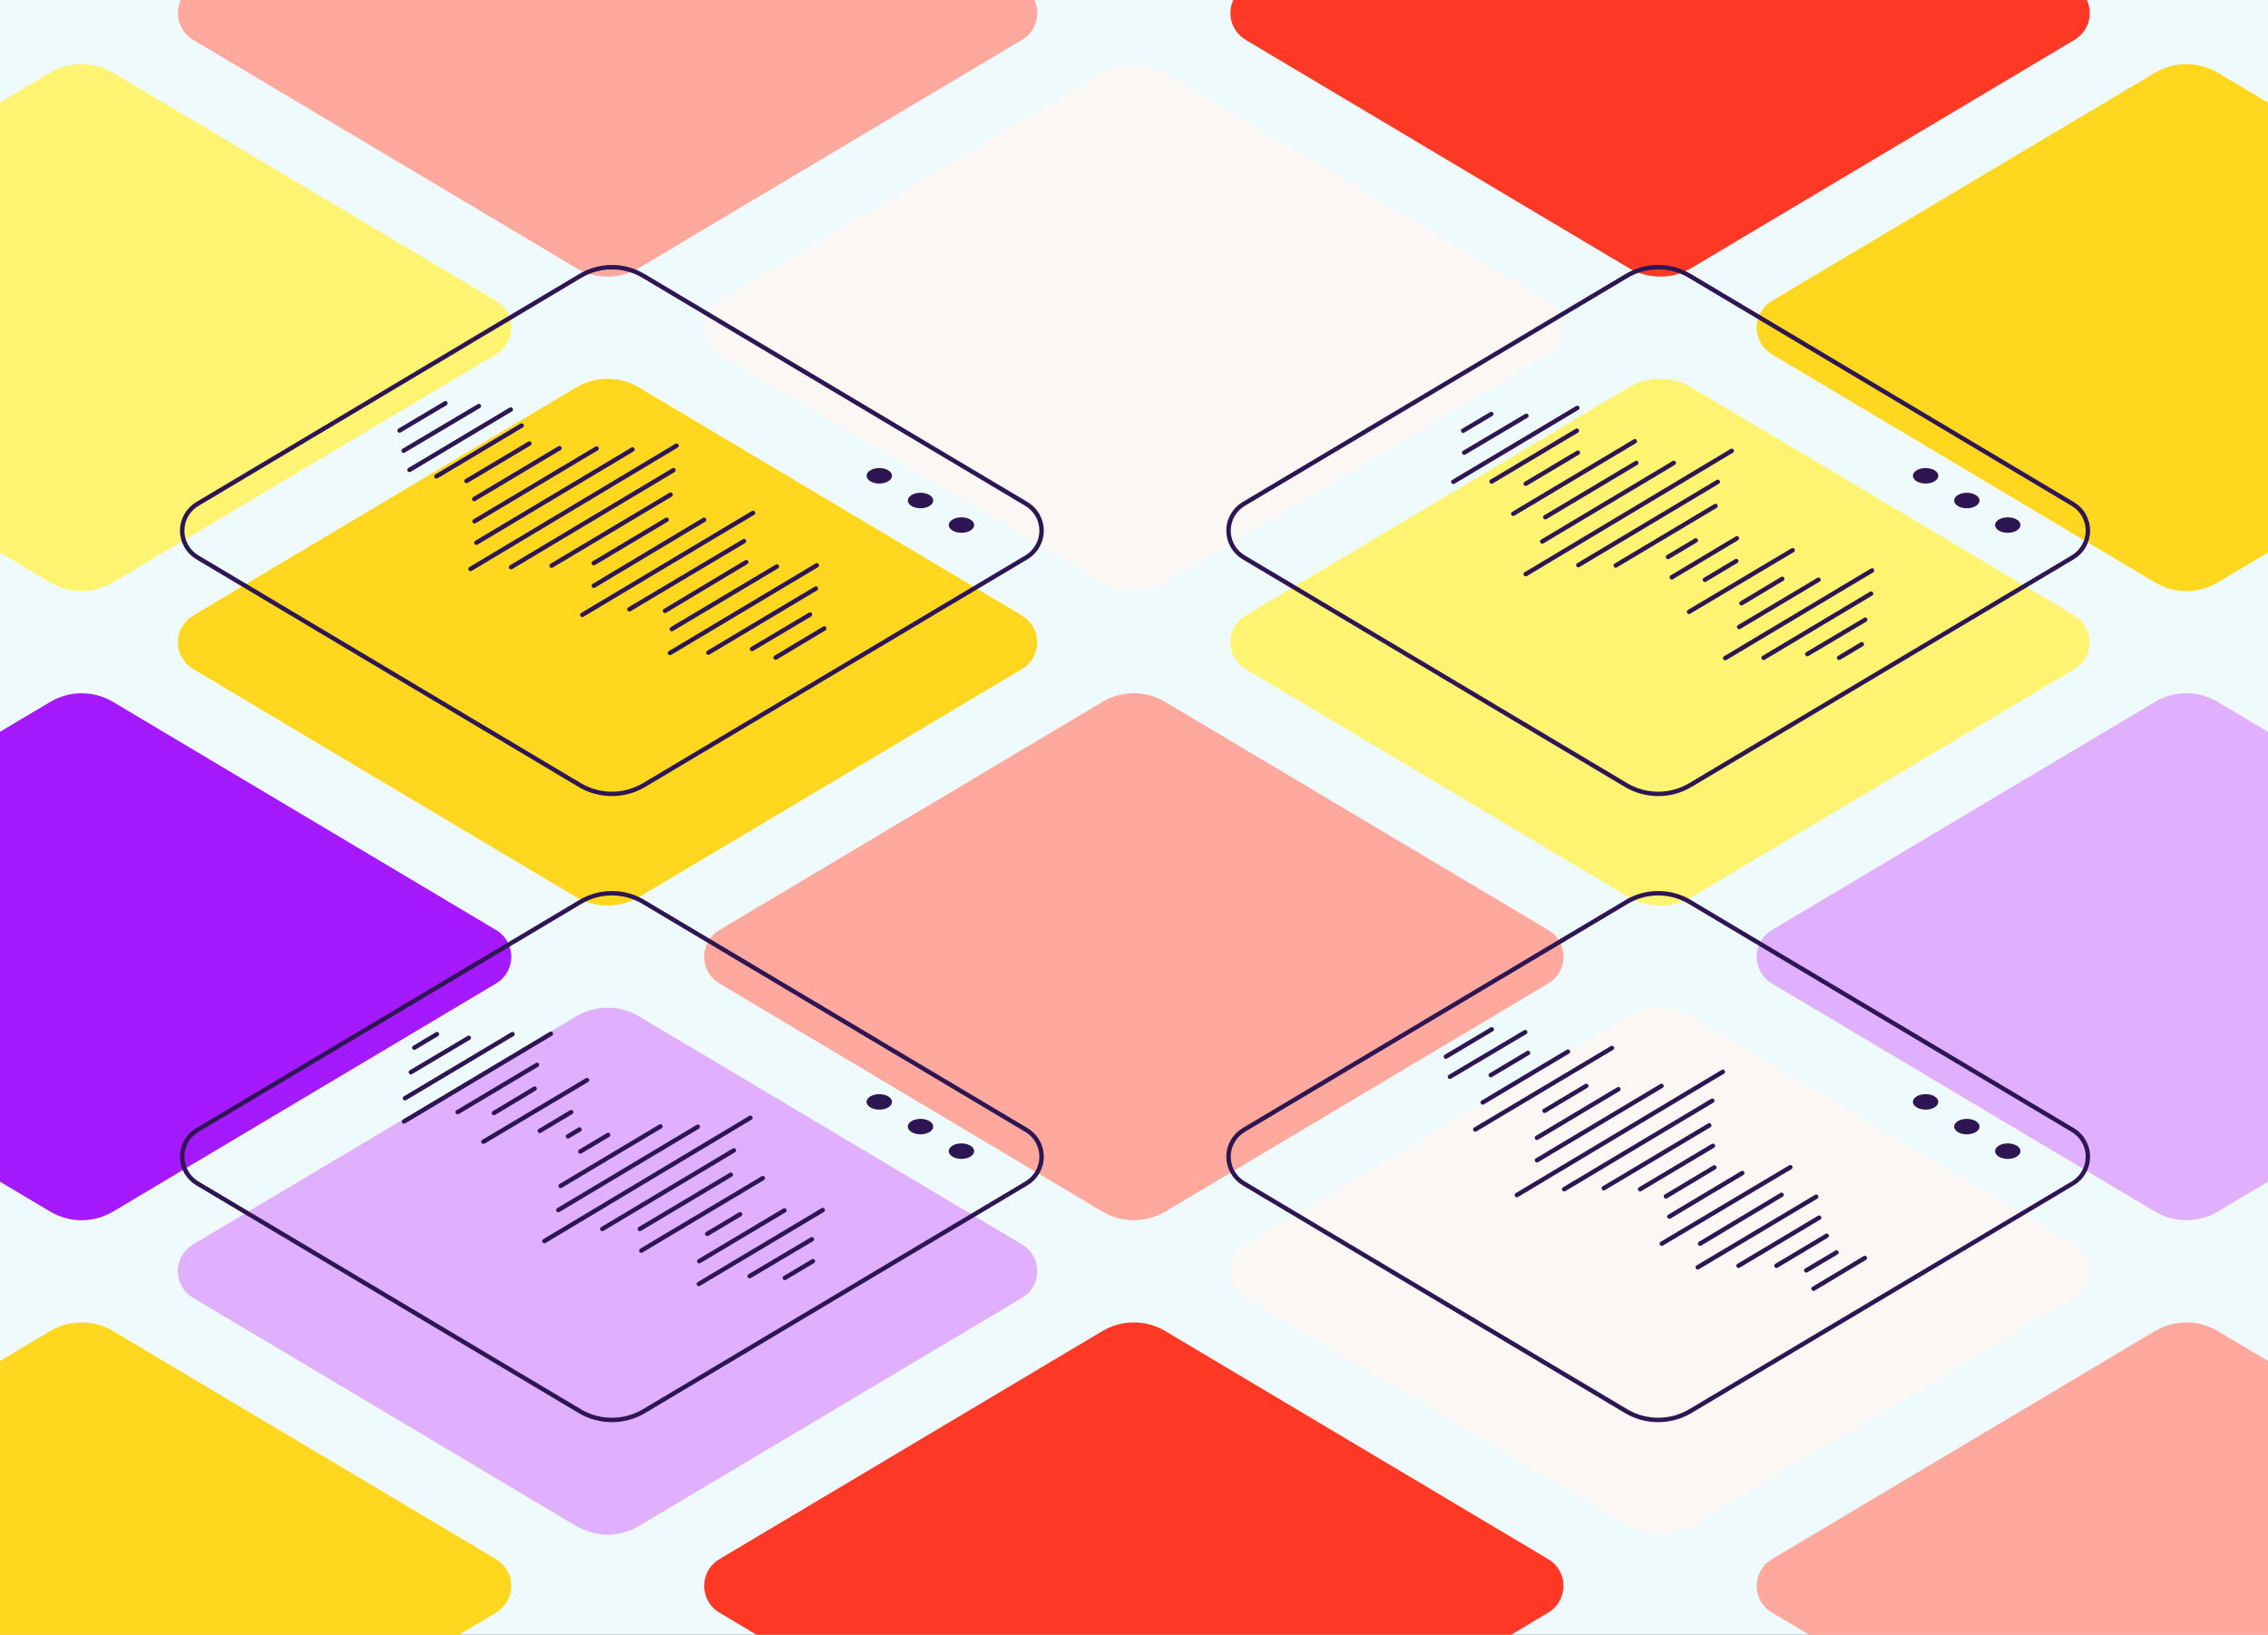 <svg width="512" height="369" viewBox="0 0 512 369" fill="none" xmlns="http://www.w3.org/2000/svg">
<rect x="0" y="0" width="512" height="369" fill="#333333" stroke="none"/>
<g clip-path="url(#clip0_6059_34013)">
<path d="M512 0H0V369H512V0Z" fill="#EffAFD"/>
<path d="M248.796 131.412L162.367 79.947C161.327 79.325 160.466 78.444 159.869 77.39C159.271 76.336 158.957 75.145 158.957 73.933C158.957 72.722 159.271 71.531 159.869 70.477C160.466 69.423 161.327 68.542 162.367 67.92L248.796 16.524C250.959 15.22 253.437 14.531 255.962 14.531C258.488 14.531 260.966 15.22 263.129 16.524L349.558 67.99C350.597 68.612 351.458 69.493 352.055 70.547C352.652 71.601 352.966 72.792 352.966 74.003C352.966 75.215 352.652 76.405 352.055 77.459C351.458 78.513 350.597 79.394 349.558 80.017L263.129 131.482C260.954 132.759 258.475 133.426 255.953 133.414C253.431 133.401 250.958 132.71 248.796 131.412Z" fill="#FBF7F4"/>
<path d="M367.599 60.443L281.17 8.977C280.131 8.355 279.27 7.474 278.673 6.42C278.076 5.366 277.762 4.175 277.762 2.964C277.762 1.752 278.076 0.562 278.673 -0.492C279.27 -1.546 280.131 -2.427 281.17 -3.05L367.599 -54.515C369.762 -55.819 372.241 -56.508 374.767 -56.508C377.293 -56.508 379.771 -55.819 381.935 -54.515L468.361 -3.05C469.401 -2.428 470.262 -1.547 470.859 -0.493C471.457 0.561 471.771 1.752 471.771 2.964C471.771 4.175 471.457 5.366 470.859 6.42C470.262 7.474 469.401 8.355 468.361 8.977L381.935 60.443C379.771 61.747 377.293 62.436 374.767 62.436C372.241 62.436 369.762 61.747 367.599 60.443Z" fill="#FF3925"/>
<path d="M486.407 131.42L399.979 79.954C398.939 79.332 398.079 78.451 397.482 77.397C396.884 76.343 396.57 75.152 396.57 73.941C396.57 72.729 396.884 71.538 397.482 70.484C398.079 69.43 398.939 68.549 399.979 67.927L486.407 16.462C488.571 15.158 491.049 14.469 493.574 14.469C496.1 14.469 498.578 15.158 500.741 16.462L587.17 67.927C588.21 68.549 589.07 69.43 589.667 70.484C590.265 71.538 590.579 72.729 590.579 73.941C590.579 75.152 590.265 76.343 589.667 77.397C589.07 78.451 588.21 79.332 587.17 79.954L500.741 131.42C498.578 132.724 496.1 133.413 493.574 133.413C491.049 133.413 488.571 132.724 486.407 131.42Z" fill="#FFD71E"/>
<path d="M129.994 60.443L43.565 8.977C42.526 8.355 41.665 7.474 41.068 6.42C40.47 5.366 40.156 4.175 40.156 2.964C40.156 1.752 40.47 0.561 41.068 -0.492C41.665 -1.546 42.526 -2.428 43.565 -3.05L129.994 -54.515C132.157 -55.819 134.635 -56.508 137.161 -56.508C139.686 -56.508 142.164 -55.819 144.328 -54.515L230.756 -3.05C231.796 -2.427 232.656 -1.546 233.253 -0.492C233.851 0.562 234.165 1.752 234.165 2.964C234.165 4.175 233.851 5.366 233.253 6.42C232.656 7.474 231.796 8.355 230.756 8.977L144.328 60.443C142.164 61.747 139.686 62.436 137.161 62.436C134.635 62.436 132.157 61.747 129.994 60.443Z" fill="#FFA89D"/>
<path d="M367.599 202.459L281.17 150.994C280.131 150.371 279.27 149.49 278.673 148.436C278.076 147.382 277.762 146.192 277.762 144.98C277.762 143.769 278.076 142.578 278.673 141.524C279.27 140.47 280.131 139.589 281.17 138.966L367.599 87.501C369.762 86.197 372.241 85.508 374.767 85.508C377.293 85.508 379.771 86.197 381.935 87.501L468.361 138.966C469.401 139.588 470.262 140.469 470.859 141.523C471.457 142.577 471.771 143.768 471.771 144.98C471.771 146.191 471.457 147.382 470.859 148.436C470.262 149.49 469.401 150.371 468.361 150.993L381.935 202.459C379.759 203.729 377.286 204.399 374.767 204.399C372.248 204.399 369.774 203.729 367.599 202.459Z" fill="#FFF372"/>
<path d="M486.407 273.435L399.979 221.97C398.939 221.347 398.079 220.466 397.482 219.412C396.884 218.358 396.57 217.168 396.57 215.956C396.57 214.745 396.884 213.554 397.482 212.5C398.079 211.446 398.939 210.565 399.979 209.943L486.407 158.477C488.571 157.173 491.049 156.484 493.574 156.484C496.1 156.484 498.578 157.173 500.741 158.477L587.17 209.942C588.21 210.565 589.07 211.446 589.667 212.5C590.265 213.554 590.579 214.744 590.579 215.956C590.579 217.167 590.265 218.358 589.667 219.412C589.07 220.466 588.21 221.347 587.17 221.969L500.741 273.435C498.578 274.738 496.1 275.427 493.574 275.427C491.049 275.427 488.571 274.738 486.407 273.435Z" fill="#E0B0FF"/>
<path d="M11.261 131.42L-75.167 79.954C-76.207 79.332 -77.067 78.451 -77.665 77.397C-78.262 76.343 -78.576 75.152 -78.576 73.941C-78.576 72.729 -78.262 71.538 -77.665 70.484C-77.067 69.43 -76.207 68.549 -75.167 67.927L11.261 16.462C13.424 15.158 15.902 14.469 18.428 14.469C20.954 14.469 23.432 15.158 25.596 16.462L112.025 67.927C113.064 68.549 113.924 69.43 114.522 70.484C115.119 71.538 115.433 72.729 115.433 73.941C115.433 75.152 115.119 76.343 114.522 77.397C113.924 78.451 113.064 79.332 112.025 79.954L25.596 131.42C23.432 132.724 20.954 133.413 18.428 133.413C15.902 133.413 13.424 132.724 11.261 131.42Z" fill="#FFF372"/>
<path d="M129.994 202.459L43.565 150.994C42.526 150.371 41.665 149.49 41.068 148.436C40.47 147.382 40.156 146.192 40.156 144.98C40.156 143.769 40.47 142.578 41.068 141.524C41.665 140.47 42.526 139.589 43.565 138.966L129.994 87.501C132.157 86.197 134.635 85.508 137.161 85.508C139.686 85.508 142.164 86.197 144.328 87.501L230.756 138.966C231.796 139.589 232.656 140.47 233.253 141.524C233.851 142.578 234.165 143.768 234.165 144.98C234.165 146.191 233.851 147.382 233.253 148.436C232.656 149.49 231.796 150.371 230.756 150.993L144.328 202.459C142.153 203.729 139.679 204.399 137.161 204.399C134.642 204.399 132.168 203.729 129.994 202.459Z" fill="#FFD71E"/>
<path d="M248.796 273.435L162.367 221.97C161.327 221.348 160.466 220.467 159.869 219.413C159.271 218.359 158.957 217.168 158.957 215.956C158.957 214.745 159.271 213.554 159.869 212.5C160.466 211.446 161.327 210.565 162.367 209.943L248.796 158.477C250.959 157.173 253.437 156.484 255.962 156.484C258.488 156.484 260.966 157.173 263.129 158.477L349.558 209.943C350.597 210.565 351.458 211.446 352.055 212.5C352.652 213.554 352.966 214.745 352.966 215.956C352.966 217.168 352.652 218.358 352.055 219.412C351.458 220.466 350.597 221.347 349.558 221.97L263.129 273.435C260.966 274.738 258.488 275.427 255.962 275.427C253.437 275.427 250.959 274.738 248.796 273.435Z" fill="#FFA89D"/>
<path d="M367.599 344.403L281.17 292.939C280.131 292.316 279.27 291.435 278.673 290.382C278.076 289.328 277.762 288.137 277.762 286.926C277.762 285.714 278.076 284.523 278.673 283.47C279.27 282.416 280.131 281.535 281.17 280.912L367.599 229.446C369.762 228.142 372.241 227.453 374.767 227.453C377.293 227.453 379.771 228.142 381.935 229.446L468.361 280.912C469.401 281.534 470.262 282.415 470.859 283.469C471.457 284.523 471.771 285.714 471.771 286.926C471.771 288.137 471.457 289.328 470.859 290.382C470.262 291.436 469.401 292.317 468.361 292.939L381.935 344.403C379.771 345.707 377.293 346.397 374.767 346.397C372.24 346.397 369.762 345.707 367.599 344.403Z" fill="#FBF7F4"/>
<path d="M486.407 415.443L399.979 363.977C398.939 363.355 398.079 362.474 397.482 361.42C396.884 360.366 396.57 359.175 396.57 357.964C396.57 356.752 396.884 355.562 397.482 354.508C398.079 353.454 398.939 352.573 399.979 351.951L486.407 300.486C488.57 299.182 491.048 298.492 493.574 298.492C496.1 298.492 498.578 299.182 500.741 300.486L587.17 351.951C588.21 352.573 589.07 353.454 589.667 354.508C590.265 355.562 590.579 356.752 590.579 357.964C590.579 359.175 590.265 360.366 589.667 361.42C589.07 362.474 588.21 363.355 587.17 363.977L500.742 415.443C498.567 416.715 496.093 417.385 493.574 417.385C491.056 417.385 488.582 416.715 486.407 415.443Z" fill="#FFA89D"/>
<path d="M11.261 273.435L-75.167 221.97C-76.207 221.348 -77.067 220.466 -77.665 219.413C-78.262 218.359 -78.576 217.168 -78.576 215.956C-78.576 214.745 -78.262 213.554 -77.665 212.5C-77.067 211.446 -76.207 210.565 -75.167 209.943L11.261 158.477C13.424 157.173 15.902 156.484 18.428 156.484C20.954 156.484 23.432 157.173 25.596 158.477L112.025 209.943C113.064 210.565 113.924 211.446 114.522 212.5C115.119 213.554 115.433 214.745 115.433 215.956C115.433 217.168 115.119 218.358 114.522 219.412C113.924 220.466 113.064 221.347 112.025 221.97L25.596 273.435C23.432 274.738 20.954 275.427 18.428 275.427C15.902 275.427 13.425 274.738 11.261 273.435Z" fill="#A519FF"/>
<path d="M129.994 344.403L43.565 292.939C42.526 292.317 41.665 291.436 41.068 290.382C40.47 289.328 40.156 288.137 40.156 286.926C40.156 285.714 40.47 284.523 41.068 283.469C41.665 282.416 42.526 281.535 43.565 280.912L129.994 229.446C132.157 228.142 134.635 227.453 137.161 227.453C139.686 227.453 142.164 228.142 144.328 229.446L230.756 280.912C231.796 281.535 232.656 282.416 233.253 283.47C233.851 284.523 234.165 285.714 234.165 286.926C234.165 288.137 233.851 289.328 233.253 290.382C232.656 291.435 231.796 292.316 230.756 292.939L144.328 344.403C142.165 345.707 139.687 346.397 137.161 346.397C134.635 346.397 132.157 345.707 129.994 344.403Z" fill="#E0B0FF"/>
<path d="M248.796 415.443L162.367 363.977C161.327 363.355 160.466 362.474 159.869 361.42C159.271 360.366 158.957 359.175 158.957 357.964C158.957 356.752 159.271 355.561 159.869 354.507C160.466 353.454 161.327 352.573 162.367 351.951L248.796 300.486C250.959 299.182 253.437 298.492 255.963 298.492C258.488 298.492 260.966 299.182 263.129 300.486L349.558 351.951C350.597 352.573 351.458 353.454 352.055 354.508C352.652 355.562 352.966 356.752 352.966 357.964C352.966 359.175 352.652 360.366 352.055 361.42C351.458 362.474 350.597 363.355 349.558 363.977L263.129 415.443C260.955 416.715 258.481 417.384 255.963 417.384C253.444 417.384 250.97 416.715 248.796 415.443Z" fill="#FF3925"/>
<path d="M11.261 415.443L-75.167 363.977C-76.207 363.355 -77.067 362.474 -77.665 361.42C-78.262 360.366 -78.576 359.175 -78.576 357.964C-78.576 356.752 -78.262 355.562 -77.665 354.508C-77.067 353.454 -76.207 352.573 -75.167 351.951L11.261 300.486C13.424 299.182 15.902 298.492 18.428 298.492C20.954 298.492 23.433 299.182 25.596 300.486L112.025 351.951C113.064 352.573 113.924 353.454 114.522 354.508C115.119 355.562 115.433 356.752 115.433 357.964C115.433 359.175 115.119 360.366 114.522 361.42C113.924 362.474 113.064 363.355 112.025 363.977L25.596 415.443C23.421 416.715 20.947 417.384 18.428 417.384C15.909 417.384 13.436 416.715 11.261 415.443Z" fill="#FFD71E"/>
<path d="M367.172 177.255L280.746 125.79C279.706 125.168 278.845 124.287 278.248 123.233C277.65 122.179 277.336 120.988 277.336 119.776C277.336 118.565 277.65 117.374 278.248 116.32C278.845 115.266 279.706 114.385 280.746 113.763L367.172 62.297C369.336 60.994 371.814 60.305 374.34 60.305C376.866 60.305 379.345 60.994 381.508 62.297L467.937 113.763C468.976 114.385 469.837 115.266 470.434 116.32C471.031 117.374 471.345 118.565 471.345 119.776C471.345 120.988 471.031 122.179 470.434 123.233C469.837 124.287 468.976 125.168 467.937 125.79L381.508 177.255C379.333 178.526 376.859 179.196 374.34 179.196C371.821 179.196 369.347 178.526 367.172 177.255V177.255Z" stroke="#2D1653"/>
<path d="M453.251 120.262C454.834 120.262 456.118 119.479 456.118 118.514C456.118 117.548 454.834 116.766 453.251 116.766C451.669 116.766 450.385 117.548 450.385 118.514C450.385 119.479 451.669 120.262 453.251 120.262Z" fill="#2D1653"/>
<path d="M444.013 114.723C445.596 114.723 446.88 113.94 446.88 112.975C446.88 112.009 445.596 111.227 444.013 111.227C442.428 111.227 441.146 112.009 441.146 112.975C441.146 113.94 442.428 114.723 444.013 114.723Z" fill="#2D1653"/>
<path d="M434.707 109.145C436.291 109.145 437.573 108.362 437.573 107.397C437.573 106.431 436.291 105.648 434.707 105.648C433.124 105.648 431.84 106.431 431.84 107.397C431.84 108.362 433.124 109.145 434.707 109.145Z" fill="#2D1653"/>
<path d="M415.182 148.479L420.3 145.414" stroke="#2D1653" stroke-linecap="round"/>
<path d="M407.994 147.645L421.07 139.883" stroke="#2D1653" stroke-linecap="round"/>
<path d="M398.137 148.475L422.401 134" stroke="#2D1653" stroke-linecap="round"/>
<path d="M389.463 148.555L422.608 128.766" stroke="#2D1653" stroke-linecap="round"/>
<path d="M392.609 141.531L410.519 130.859" stroke="#2D1653" stroke-linecap="round"/>
<path d="M393.143 136.165L402.334 130.656" stroke="#2D1653" stroke-linecap="round"/>
<path d="M381.303 138.098L404.685 124.195" stroke="#2D1653" stroke-linecap="round"/>
<path d="M384.881 130.866L391.958 126.641" stroke="#2D1653" stroke-linecap="round"/>
<path d="M377.404 130.305L392.106 121.508" stroke="#2D1653" stroke-linecap="round"/>
<path d="M376.555 125.716L382.818 121.984" stroke="#2D1653" stroke-linecap="round"/>
<path d="M364.744 127.644L387.269 114.211" stroke="#2D1653" stroke-linecap="round"/>
<path d="M356.307 127.564L387.788 108.758" stroke="#2D1653" stroke-linecap="round"/>
<path d="M344.434 129.596L390.934 101.766" stroke="#2D1653" stroke-linecap="round"/>
<path d="M348.158 122.229L377.858 104.492" stroke="#2D1653" stroke-linecap="round"/>
<path d="M348.857 116.74L369.393 104.492" stroke="#2D1653" stroke-linecap="round"/>
<path d="M341.623 115.964L369.046 99.609" stroke="#2D1653" stroke-linecap="round"/>
<path d="M344.434 109.192L356.214 102.172" stroke="#2D1653" stroke-linecap="round"/>
<path d="M336.74 108.687L355.97 97.219" stroke="#2D1653" stroke-linecap="round"/>
<path d="M328.092 108.758L356.078 92.07" stroke="#2D1653" stroke-linecap="round"/>
<path d="M330.547 102.17L344.584 93.852" stroke="#2D1653" stroke-linecap="round"/>
<path d="M330.309 97.218L336.654 93.445" stroke="#2D1653" stroke-linecap="round"/>
<path d="M98.646 233.422L93.527 236.486" stroke="#2D1653" stroke-linecap="round"/>
<path d="M105.832 234.25L92.756 242.012" stroke="#2D1653" stroke-linecap="round"/>
<path d="M115.69 233.422L91.426 247.896" stroke="#2D1653" stroke-linecap="round"/>
<path d="M124.366 233.344L91.221 253.133" stroke="#2D1653" stroke-linecap="round"/>
<path d="M121.218 240.359L103.309 251.031" stroke="#2D1653" stroke-linecap="round"/>
<path d="M120.686 245.727L111.494 251.236" stroke="#2D1653" stroke-linecap="round"/>
<path d="M132.523 243.797L109.141 257.7" stroke="#2D1653" stroke-linecap="round"/>
<path d="M128.946 251.031L121.869 255.257" stroke="#2D1653" stroke-linecap="round"/>
<path d="M130.822 254.945L128.217 256.504" stroke="#2D1653" stroke-linecap="round"/>
<path d="M137.273 256.18L131.01 259.912" stroke="#2D1653" stroke-linecap="round"/>
<path d="M149.084 254.25L126.559 267.684" stroke="#2D1653" stroke-linecap="round"/>
<path d="M157.523 254.328L126.041 273.134" stroke="#2D1653" stroke-linecap="round"/>
<path d="M169.395 252.305L122.895 280.135" stroke="#2D1653" stroke-linecap="round"/>
<path d="M165.67 259.664L135.971 277.401" stroke="#2D1653" stroke-linecap="round"/>
<path d="M164.971 265.156L144.436 277.405" stroke="#2D1653" stroke-linecap="round"/>
<path d="M172.204 265.93L144.781 282.284" stroke="#2D1653" stroke-linecap="round"/>
<path d="M167.072 274.086L159.652 278.508" stroke="#2D1653" stroke-linecap="round"/>
<path d="M177.087 273.203L157.857 284.671" stroke="#2D1653" stroke-linecap="round"/>
<path d="M185.736 273.133L157.75 289.821" stroke="#2D1653" stroke-linecap="round"/>
<path d="M183.28 279.727L169.242 288.045" stroke="#2D1653" stroke-linecap="round"/>
<path d="M183.521 284.672L177.176 288.445" stroke="#2D1653" stroke-linecap="round"/>
<path d="M367.172 318.569L280.746 267.102C279.706 266.48 278.845 265.599 278.248 264.546C277.65 263.492 277.336 262.301 277.336 261.089C277.336 259.878 277.65 258.687 278.248 257.633C278.845 256.579 279.706 255.698 280.746 255.076L367.172 203.61C369.336 202.306 371.814 201.617 374.34 201.617C376.866 201.617 379.345 202.306 381.508 203.61L467.937 255.076C468.976 255.698 469.837 256.579 470.434 257.633C471.031 258.687 471.345 259.878 471.345 261.089C471.345 262.301 471.031 263.491 470.434 264.545C469.837 265.599 468.976 266.48 467.937 267.102L381.508 318.569C379.333 319.839 376.859 320.508 374.34 320.508C371.821 320.508 369.348 319.839 367.172 318.569Z" stroke="#2D1653"/>
<path d="M453.251 261.583C454.834 261.583 456.118 260.799 456.118 259.834C456.118 258.867 454.834 258.086 453.251 258.086C451.669 258.086 450.385 258.867 450.385 259.834C450.385 260.799 451.669 261.583 453.251 261.583Z" fill="#2D1653"/>
<path d="M444.013 256.042C445.596 256.042 446.88 255.26 446.88 254.293C446.88 253.328 445.596 252.547 444.013 252.547C442.428 252.547 441.146 253.328 441.146 254.293C441.146 255.26 442.428 256.042 444.013 256.042Z" fill="#2D1653"/>
<path d="M434.707 250.465C436.291 250.465 437.573 249.682 437.573 248.717C437.573 247.752 436.291 246.969 434.707 246.969C433.124 246.969 431.84 247.752 431.84 248.717C431.84 249.682 433.124 250.465 434.707 250.465Z" fill="#2D1653"/>
<path d="M409.41 290.88L420.979 283.953" stroke="#2D1653" stroke-linecap="round"/>
<path d="M407.766 286.748L414.569 282.711" stroke="#2D1653" stroke-linecap="round"/>
<path d="M401.033 285.704L412.378 278.938" stroke="#2D1653" stroke-linecap="round"/>
<path d="M392.484 285.702L410.672 274.844" stroke="#2D1653" stroke-linecap="round"/>
<path d="M383.271 286.052L410.004 270.125" stroke="#2D1653" stroke-linecap="round"/>
<path d="M383.791 280.717L402.184 269.695" stroke="#2D1653" stroke-linecap="round"/>
<path d="M375.152 280.715L404.169 263.461" stroke="#2D1653" stroke-linecap="round"/>
<path d="M376.859 274.607L393.316 264.781" stroke="#2D1653" stroke-linecap="round"/>
<path d="M376.088 270.041L387.007 263.508" stroke="#2D1653" stroke-linecap="round"/>
<path d="M370.258 268.422L386.691 258.633" stroke="#2D1653" stroke-linecap="round"/>
<path d="M362.051 268.206L385.863 254.008" stroke="#2D1653" stroke-linecap="round"/>
<path d="M353.104 268.432L386.539 248.461" stroke="#2D1653" stroke-linecap="round"/>
<path d="M342.424 269.752L388.926 241.922" stroke="#2D1653" stroke-linecap="round"/>
<path d="M346.969 261.896L375.079 245.109" stroke="#2D1653" stroke-linecap="round"/>
<path d="M346.969 256.815L365.349 245.852" stroke="#2D1653" stroke-linecap="round"/>
<path d="M348.689 250.722L358.099 245.109" stroke="#2D1653" stroke-linecap="round"/>
<path d="M333.039 254.941L363.884 236.555" stroke="#2D1653" stroke-linecap="round"/>
<path d="M334.732 248.842L353.962 237.375" stroke="#2D1653" stroke-linecap="round"/>
<path d="M336.541 242.679L344.951 237.664" stroke="#2D1653" stroke-linecap="round"/>
<path d="M327.318 243.047L344.309 232.977" stroke="#2D1653" stroke-linecap="round"/>
<path d="M326.412 238.498L336.761 232.344" stroke="#2D1653" stroke-linecap="round"/>
<path d="M130.967 177.255L44.54 125.79C43.5 125.168 42.64 124.287 42.042 123.233C41.445 122.179 41.131 120.988 41.131 119.776C41.131 118.565 41.445 117.374 42.042 116.32C42.64 115.266 43.5 114.385 44.54 113.763L130.967 62.297C133.131 60.994 135.609 60.305 138.135 60.305C140.661 60.305 143.139 60.994 145.303 62.297L231.731 113.763C232.771 114.385 233.631 115.266 234.228 116.32C234.826 117.374 235.14 118.565 235.14 119.776C235.14 120.988 234.826 122.179 234.228 123.233C233.631 124.287 232.771 125.168 231.731 125.79L145.303 177.255C143.128 178.526 140.654 179.196 138.135 179.196C135.616 179.196 133.142 178.526 130.967 177.255V177.255Z" stroke="#2D1653"/>
<path d="M217.046 120.262C218.629 120.262 219.913 119.479 219.913 118.514C219.913 117.548 218.629 116.766 217.046 116.766C215.464 116.766 214.18 117.548 214.18 118.514C214.18 119.479 215.464 120.262 217.046 120.262Z" fill="#2D1653"/>
<path d="M207.808 114.723C209.391 114.723 210.675 113.94 210.675 112.975C210.675 112.009 209.391 111.227 207.808 111.227C206.223 111.227 204.941 112.009 204.941 112.975C204.941 113.94 206.223 114.723 207.808 114.723Z" fill="#2D1653"/>
<path d="M198.501 109.145C200.086 109.145 201.368 108.362 201.368 107.397C201.368 106.431 200.086 105.648 198.501 105.648C196.919 105.648 195.635 106.431 195.635 107.397C195.635 108.362 196.919 109.145 198.501 109.145Z" fill="#2D1653"/>
<path d="M175.096 148.433L186.074 141.859" stroke="#2D1653" stroke-linecap="round"/>
<path d="M169.781 146.48L182.857 138.719" stroke="#2D1653" stroke-linecap="round"/>
<path d="M159.924 147.31L184.188 132.836" stroke="#2D1653" stroke-linecap="round"/>
<path d="M151.248 147.391L184.393 127.602" stroke="#2D1653" stroke-linecap="round"/>
<path d="M151.67 141.992L175.375 127.867" stroke="#2D1653" stroke-linecap="round"/>
<path d="M150.137 137.869L168.458 126.891" stroke="#2D1653" stroke-linecap="round"/>
<path d="M142.094 137.524L167.965 122.141" stroke="#2D1653" stroke-linecap="round"/>
<path d="M131.463 138.779L169.993 115.773" stroke="#2D1653" stroke-linecap="round"/>
<path d="M134.053 132.215L158.947 117.32" stroke="#2D1653" stroke-linecap="round"/>
<path d="M134.053 127.11L150.486 117.32" stroke="#2D1653" stroke-linecap="round"/>
<path d="M124.541 127.669L151.394 111.656" stroke="#2D1653" stroke-linecap="round"/>
<path d="M115.379 128.02L152.021 106.133" stroke="#2D1653" stroke-linecap="round"/>
<path d="M106.219 128.432L152.721 100.602" stroke="#2D1653" stroke-linecap="round"/>
<path d="M107.543 122.501L142.786 101.453" stroke="#2D1653" stroke-linecap="round"/>
<path d="M107.129 117.659L134.68 101.227" stroke="#2D1653" stroke-linecap="round"/>
<path d="M107.059 112.632L126.289 101.164" stroke="#2D1653" stroke-linecap="round"/>
<path d="M105.312 108.57L119.507 100.109" stroke="#2D1653" stroke-linecap="round"/>
<path d="M98.527 107.523L117.757 96.055" stroke="#2D1653" stroke-linecap="round"/>
<path d="M92.445 106.065L115.311 92.43" stroke="#2D1653" stroke-linecap="round"/>
<path d="M91.113 101.726L108.104 91.656" stroke="#2D1653" stroke-linecap="round"/>
<path d="M90.207 97.177L100.556 91.023" stroke="#2D1653" stroke-linecap="round"/>
<path d="M130.967 318.569L44.54 267.102C43.5 266.48 42.64 265.599 42.042 264.545C41.445 263.491 41.131 262.301 41.131 261.089C41.131 259.878 41.445 258.687 42.042 257.633C42.64 256.579 43.5 255.698 44.54 255.076L130.967 203.61C133.131 202.306 135.609 201.617 138.135 201.617C140.661 201.617 143.14 202.306 145.303 203.61L231.732 255.076C232.771 255.698 233.632 256.579 234.229 257.633C234.826 258.687 235.14 259.878 235.14 261.089C235.14 262.301 234.826 263.491 234.229 264.545C233.632 265.599 232.771 266.48 231.732 267.102L145.303 318.569C143.128 319.839 140.654 320.508 138.135 320.508C135.616 320.508 133.142 319.839 130.967 318.569V318.569Z" stroke="#2D1653"/>
<path d="M217.046 261.583C218.629 261.583 219.913 260.799 219.913 259.834C219.913 258.867 218.629 258.086 217.046 258.086C215.464 258.086 214.18 258.867 214.18 259.834C214.18 260.799 215.464 261.583 217.046 261.583Z" fill="#2D1653"/>
<path d="M207.808 256.042C209.391 256.042 210.675 255.26 210.675 254.293C210.675 253.328 209.391 252.547 207.808 252.547C206.223 252.547 204.941 253.328 204.941 254.293C204.941 255.26 206.223 256.042 207.808 256.042Z" fill="#2D1653"/>
<path d="M198.501 250.465C200.086 250.465 201.368 249.682 201.368 248.717C201.368 247.752 200.086 246.969 198.501 246.969C196.919 246.969 195.635 247.752 195.635 248.717C195.635 249.682 196.919 250.465 198.501 250.465Z" fill="#2D1653"/>
</g>
<defs>
<clipPath id="clip0_6059_34013">
<rect width="512" height="369" fill="white"/>
</clipPath>
</defs>
</svg>
